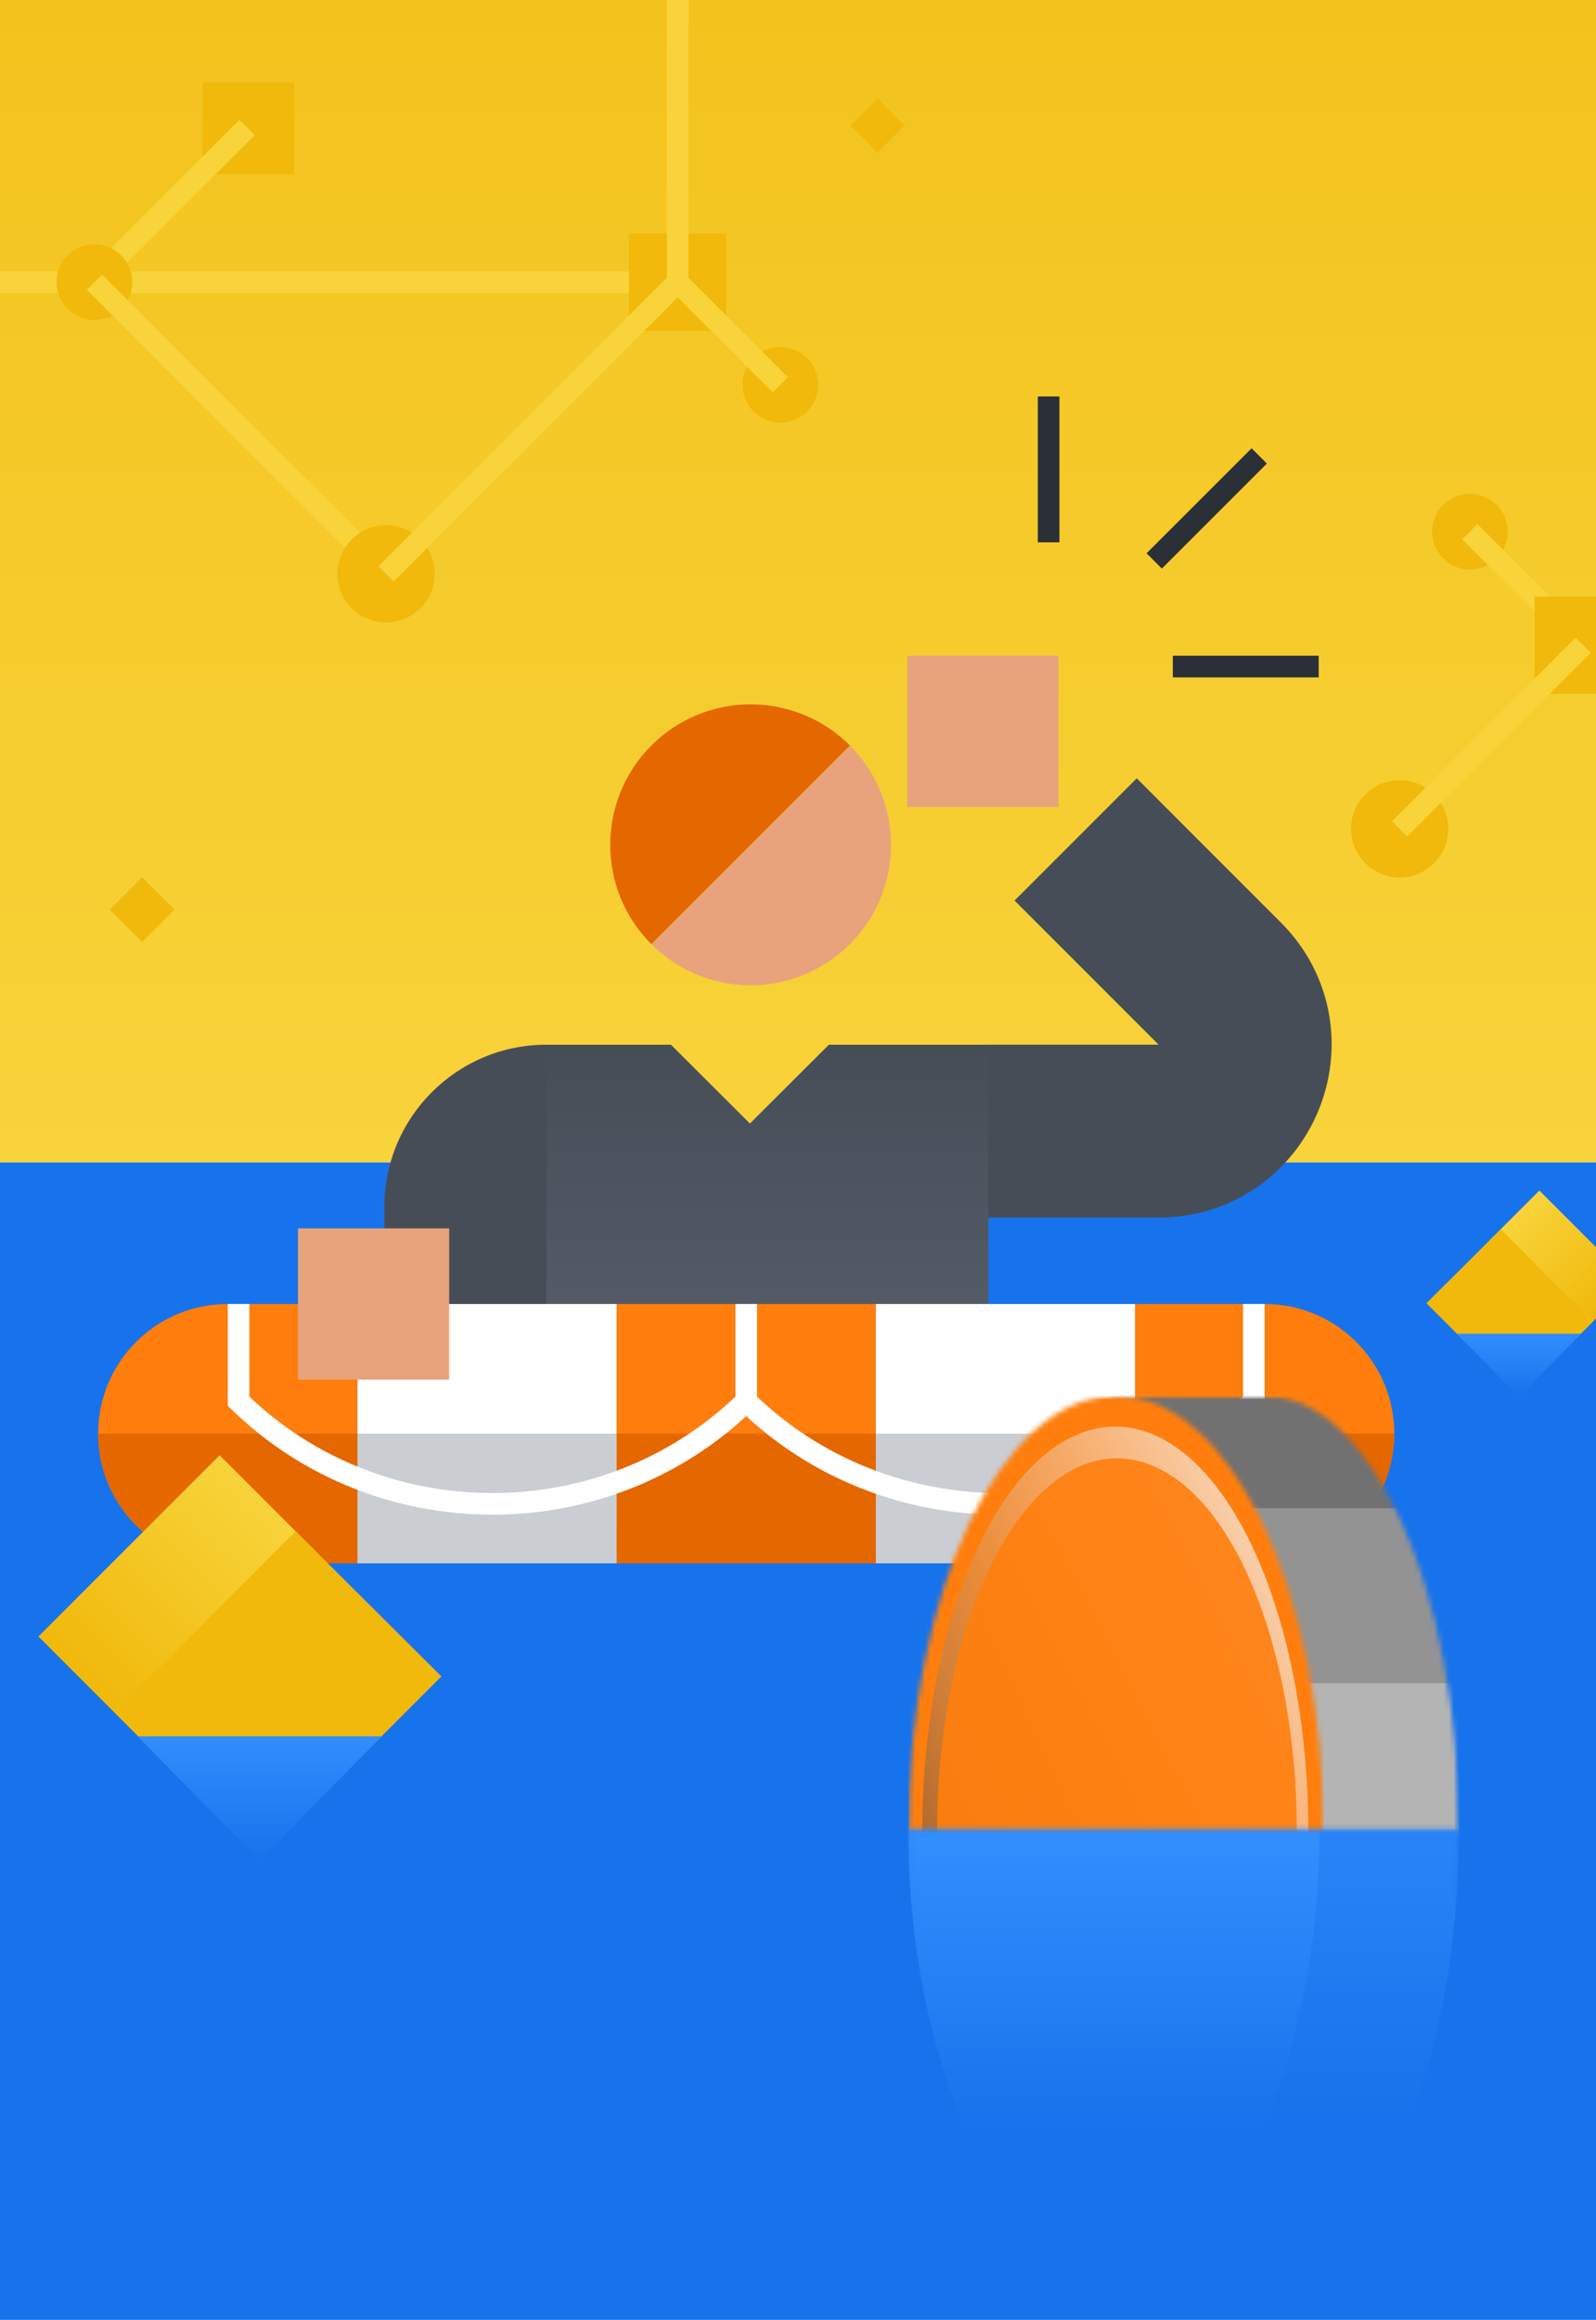 <svg xmlns="http://www.w3.org/2000/svg" xmlns:xlink="http://www.w3.org/1999/xlink" width="320" height="465" fill="none" xmlns:v="https://vecta.io/nano"><rect width="100%" height="100%" fill="#808080" stroke="none"/><style><![CDATA[.B{fill:#f0b90b}.C{stroke-width:4.331}.D{stroke:#f8d33a}.E{fill:#ff7e0d}.F{fill:#c4c4c4}.G{fill:#e8a37d}]]></style><g clip-path="url(#O)"><path fill="#fff" d="M0 0h320v465H0z"/><path fill="url(#E)" d="M0 0h320v233H0z"/><path d="M40.587 16.5h18.407v18.407H40.587z" class="B"/><path d="M18.046 57.044l31.5-31.5" class="C D"/><g class="B"><path d="M126.125 46.808h19.5v19.5h-19.5z"/><circle cx="156.444" cy="77.125" r="7.579"/><circle r="7.579" transform="matrix(0 -1 -1 0 294.708 106.58)"/></g><g class="C D"><path d="M135.87-3v59.553m-137.512 0h127.767m30.32 20.572L135.87 56.553m158.838 50.027l22.738 22.74"/></g><circle cx="18.93" cy="56.553" r="7.579" class="B"/><path d="M77.4 115.022l-58.47-58.47" class="C D"/><g class="B"><circle cx="77.401" cy="115.022" r="9.745"/><circle r="9.745" transform="matrix(0 -1 -1 0 280.632 166.132)"/></g><path d="M77.4 115.022l58.47-58.47" class="C D"/><g class="B"><path d="M34.993 182.333l-6.497-6.496L22 182.333l6.497 6.497 6.497-6.497zm146.354-157.18l-5.414-5.414-5.413 5.414 5.413 5.414 5.414-5.414z"/></g><path fill="#1773eb" d="M0 233h320v232H0z"/><path d="M197.8 226.727h34.512c15.434 0 23.164-18.66 12.25-29.574l-28.895-28.896" stroke="#474d57" stroke-width="34.649"/><path d="M170.412 149.434c10.994 10.994 10.994 28.82 0 39.813s-28.82 10.994-39.813 0l39.813-39.813z" class="G"/><path d="M170.412 149.434c-10.994-10.994-28.82-10.994-39.813 0s-10.994 28.82 0 39.813l39.813-39.813z" fill="#e56700"/><path d="M212.224 161.76h-30.318v-30.318h30.318z" class="G"/><path d="M150.36 225.204l-15.834-15.8H109.36v95.284h88.788v-95.284h-31.955l-15.834 15.8z" fill="url(#F)"/><g stroke="#2b2f36" class="C"><path d="M210.25 108.705V79.47m21.173 32.965L252.48 91.38m-17.325 42.228H264.4"/></g><path d="M77.07 241.886c0-17.94 14.543-32.483 32.484-32.483v66.05H77.07v-33.566z" fill="#474d57"/><path d="M123.628 261.376H175.6v51.973h-51.973z" class="E"/><path fill="#fff" d="M175.602 261.376h51.973v51.973h-51.973z"/><path fill="#caced3" d="M175.602 287.363h51.973v25.987h-51.973z"/><path fill="#fff" d="M71.656 261.376h51.973v51.973H71.656z"/><path fill="#caced3" d="M71.656 287.363h51.973v25.987H71.656z"/><g class="E"><path d="M279.548 287.363c0-14.352-11.634-25.987-25.986-25.987h-25.987v51.973h25.987a25.99 25.99 0 0 0 25.986-25.986zm-259.865 0c0-14.352 11.635-25.987 25.987-25.987h25.987v51.973H45.67c-14.352 0-25.987-11.634-25.987-25.986z"/></g><g fill="#e56700"><path d="M123.628 287.363H175.6v25.987h-51.973zm155.92 0a25.99 25.99 0 0 1-25.986 25.986h-25.987v-25.986h51.973zm-259.865 0c0 14.352 11.635 25.986 25.987 25.986h25.987v-25.986H19.683z"/></g><path d="M149.616 280.866c-28.106 27.43-73.675 27.43-101.78 0v-19.5m101.78 19.5c28.106 27.43 73.675 27.43 101.78 0v-19.5m-101.78 19.5v-19.5" stroke="#fff" class="C"/><path d="M59.745 276.534v-30.318h30.318v30.318z" class="G"/><path d="M63.96 311.616l-36.33 36.33L7.71 328.023l36.33-36.33 19.922 19.922z" fill="url(#G)"/><path d="M52.174 372.356l-29.23-29.1 36.33-36.328 29.23 29.098-36.33 36.33z" class="B"/><path d="M52.042 372.902l-24.445-24.86h48.89l-24.445 24.86z" fill="url(#H)"/><path d="M298.5 248.783l18.5 18.5 10.146-10.145-18.5-18.5-10.146 10.145z" fill="url(#I)"/><path d="M304.5 279.716l14.886-14.82-18.5-18.5L286 261.215l18.5 18.5z" class="B"/><path d="M304.568 279.994l12.45-12.66h-24.9l12.45 12.66z" fill="url(#J)"/><path d="M327.2 139.063v-19.5h-19.5v19.5z" class="B"/><path d="M280.632 166.132l36.814-36.814" class="C D"/><mask id="A" mask-type="alpha" maskUnits="userSpaceOnUse" x="182" y="279" width="111" height="89"><path d="M182.086 279.783h110.467v87.402H182.086z" class="F"/></mask><g mask="url(#A)"><mask id="B" mask-type="alpha" maskUnits="userSpaceOnUse" x="214" y="279" width="79" height="176"><path fill-rule="evenodd" d="M292.553 367.16c0-48.257-17.43-87.377-38.934-87.377v-.001h-30.786v33.878c-5.11 14.783-8.15 33.345-8.15 53.5s3.04 38.717 8.15 53.5v33.876l30.786.001c21.503 0 38.934-39.12 38.934-87.377z" class="F"/></mask><g mask="url(#B)"><path transform="rotate(270 182.088 454.587)" d="M182.088 454.587h174.804v110.466H182.088z" class="E"/><g style="mix-blend-mode:multiply"><path transform="matrix(0 1 1 0 219.211 279.783)" fill="#717171" d="M0 0h22.637v73.343H0z"/><path transform="matrix(0 1 1 0 219.298 302.294)" fill="#939393" d="M0 0h35.093v73.257H0z"/><path transform="matrix(0 1 1 0 219.298 337.387)" fill="#b4b4b4" d="M0 0h59.592v73.257H0z"/></g></g><mask id="C" mask-type="alpha" maskUnits="userSpaceOnUse" x="182" y="279" width="84" height="176"><ellipse cx="223.738" cy="367.16" rx="87.377" ry="41.651" transform="rotate(270 223.738 367.16)" class="F"/></mask><g mask="url(#C)" class="E"><path transform="rotate(270 182.088 454.538)" d="M182.088 454.538h174.755v83.303H182.088z"/></g><g opacity=".7"><g style="mix-blend-mode:soft-light"><ellipse cx="223.62" cy="367.293" rx="81.341" ry="38.701" transform="rotate(270 223.62 367.293)" fill="url(#K)"/></g><g style="mix-blend-mode:multiply" opacity=".7"><ellipse cx="223.62" cy="367.293" rx="81.341" ry="38.701" transform="rotate(270 223.62 367.293)" fill="url(#L)"/></g></g><g opacity=".9" class="E"><path d="M232.66 294.52c19.34 9.92 31.06 50.486 26.264 90.39s-24.4 64.264-43.684 54.344c-19.338-9.92-31.058-50.376-26.264-90.39 4.848-40.014 24.4-64.265 43.684-54.344z"/></g></g><mask id="D" mask-type="alpha" maskUnits="userSpaceOnUse" x="182" y="366" width="111" height="89"><path d="M182.087 366.707h110.467v87.402H182.087z" class="F"/></mask><g mask="url(#D)"><use xlink:href="#P" fill="url(#M)"/><use xlink:href="#P" fill="url(#M)"/><path d="M223.36 279.304h31.562c20.784 0 37.632 38.86 37.632 86.796s-16.848 86.795-37.632 86.795H223.36c22.795 0 41.274-38.86 41.274-86.795s-18.48-86.796-41.274-86.796z" fill="url(#N)"/></g></g><defs><linearGradient id="E" x1="160" y1="-142.059" x2="160" y2="233" xlink:href="#Q"><stop stop-color="#f0b90b"/><stop offset="1" stop-color="#f8d33a"/></linearGradient><linearGradient id="F" x1="153.754" y1="209.403" x2="153.754" y2="304.687" xlink:href="#Q"><stop stop-color="#474d57"/><stop offset="1" stop-color="#5e6673"/></linearGradient><linearGradient id="G" x1="17.67" y1="337.984" x2="53.999" y2="301.655" xlink:href="#Q"><stop stop-color="#f0b90b"/><stop offset="1" stop-color="#f8d33a"/></linearGradient><linearGradient id="H" x1="52.042" y1="372.902" x2="52.042" y2="348.042" xlink:href="#Q"><stop stop-color="#1773eb"/><stop offset="1" stop-color="#328dfd"/></linearGradient><linearGradient id="I" x1="322.073" y1="262.212" x2="303.572" y2="243.711" xlink:href="#Q"><stop stop-color="#f0b90b"/><stop offset="1" stop-color="#f8d33a"/></linearGradient><linearGradient id="J" x1="304.568" y1="279.994" x2="304.568" y2="267.334" xlink:href="#Q"><stop stop-color="#1773eb"/><stop offset="1" stop-color="#328dfd"/></linearGradient><linearGradient id="K" x1="283.86" y1="395.835" x2="259.251" y2="348.363" xlink:href="#Q"><stop stop-color="#f5f5f5"/><stop offset="1" stop-color="#f5f5f5" stop-opacity="0"/></linearGradient><linearGradient id="L" x1="155.505" y1="335.357" x2="200.017" y2="432.884" xlink:href="#Q"><stop stop-color="#14151a"/><stop offset=".099" stop-color="#2b2f36"/><stop offset=".525" stop-color="#b4b4b4" stop-opacity=".536"/><stop offset="1" stop-color="#f5f5f5" stop-opacity="0"/></linearGradient><linearGradient id="M" x1="223.36" y1="452.895" x2="223.36" y2="369.134" xlink:href="#Q"><stop offset=".313" stop-color="#1773eb"/><stop offset="1" stop-color="#328dfd"/></linearGradient><linearGradient id="N" x1="257.956" y1="452.895" x2="257.956" y2="335.752" xlink:href="#Q"><stop offset=".24" stop-color="#1773eb"/><stop offset="1" stop-color="#328dfd"/></linearGradient><clipPath id="O"><path fill="#fff" d="M0 0h320v465H0z"/></clipPath><path id="P" d="M223.36 279.304c22.795 0 41.273 38.86 41.273 86.796s-18.478 86.795-41.273 86.795-41.273-38.86-41.273-86.795 18.48-86.796 41.273-86.796z"/><linearGradient id="Q" gradientUnits="userSpaceOnUse"/></defs></svg>
